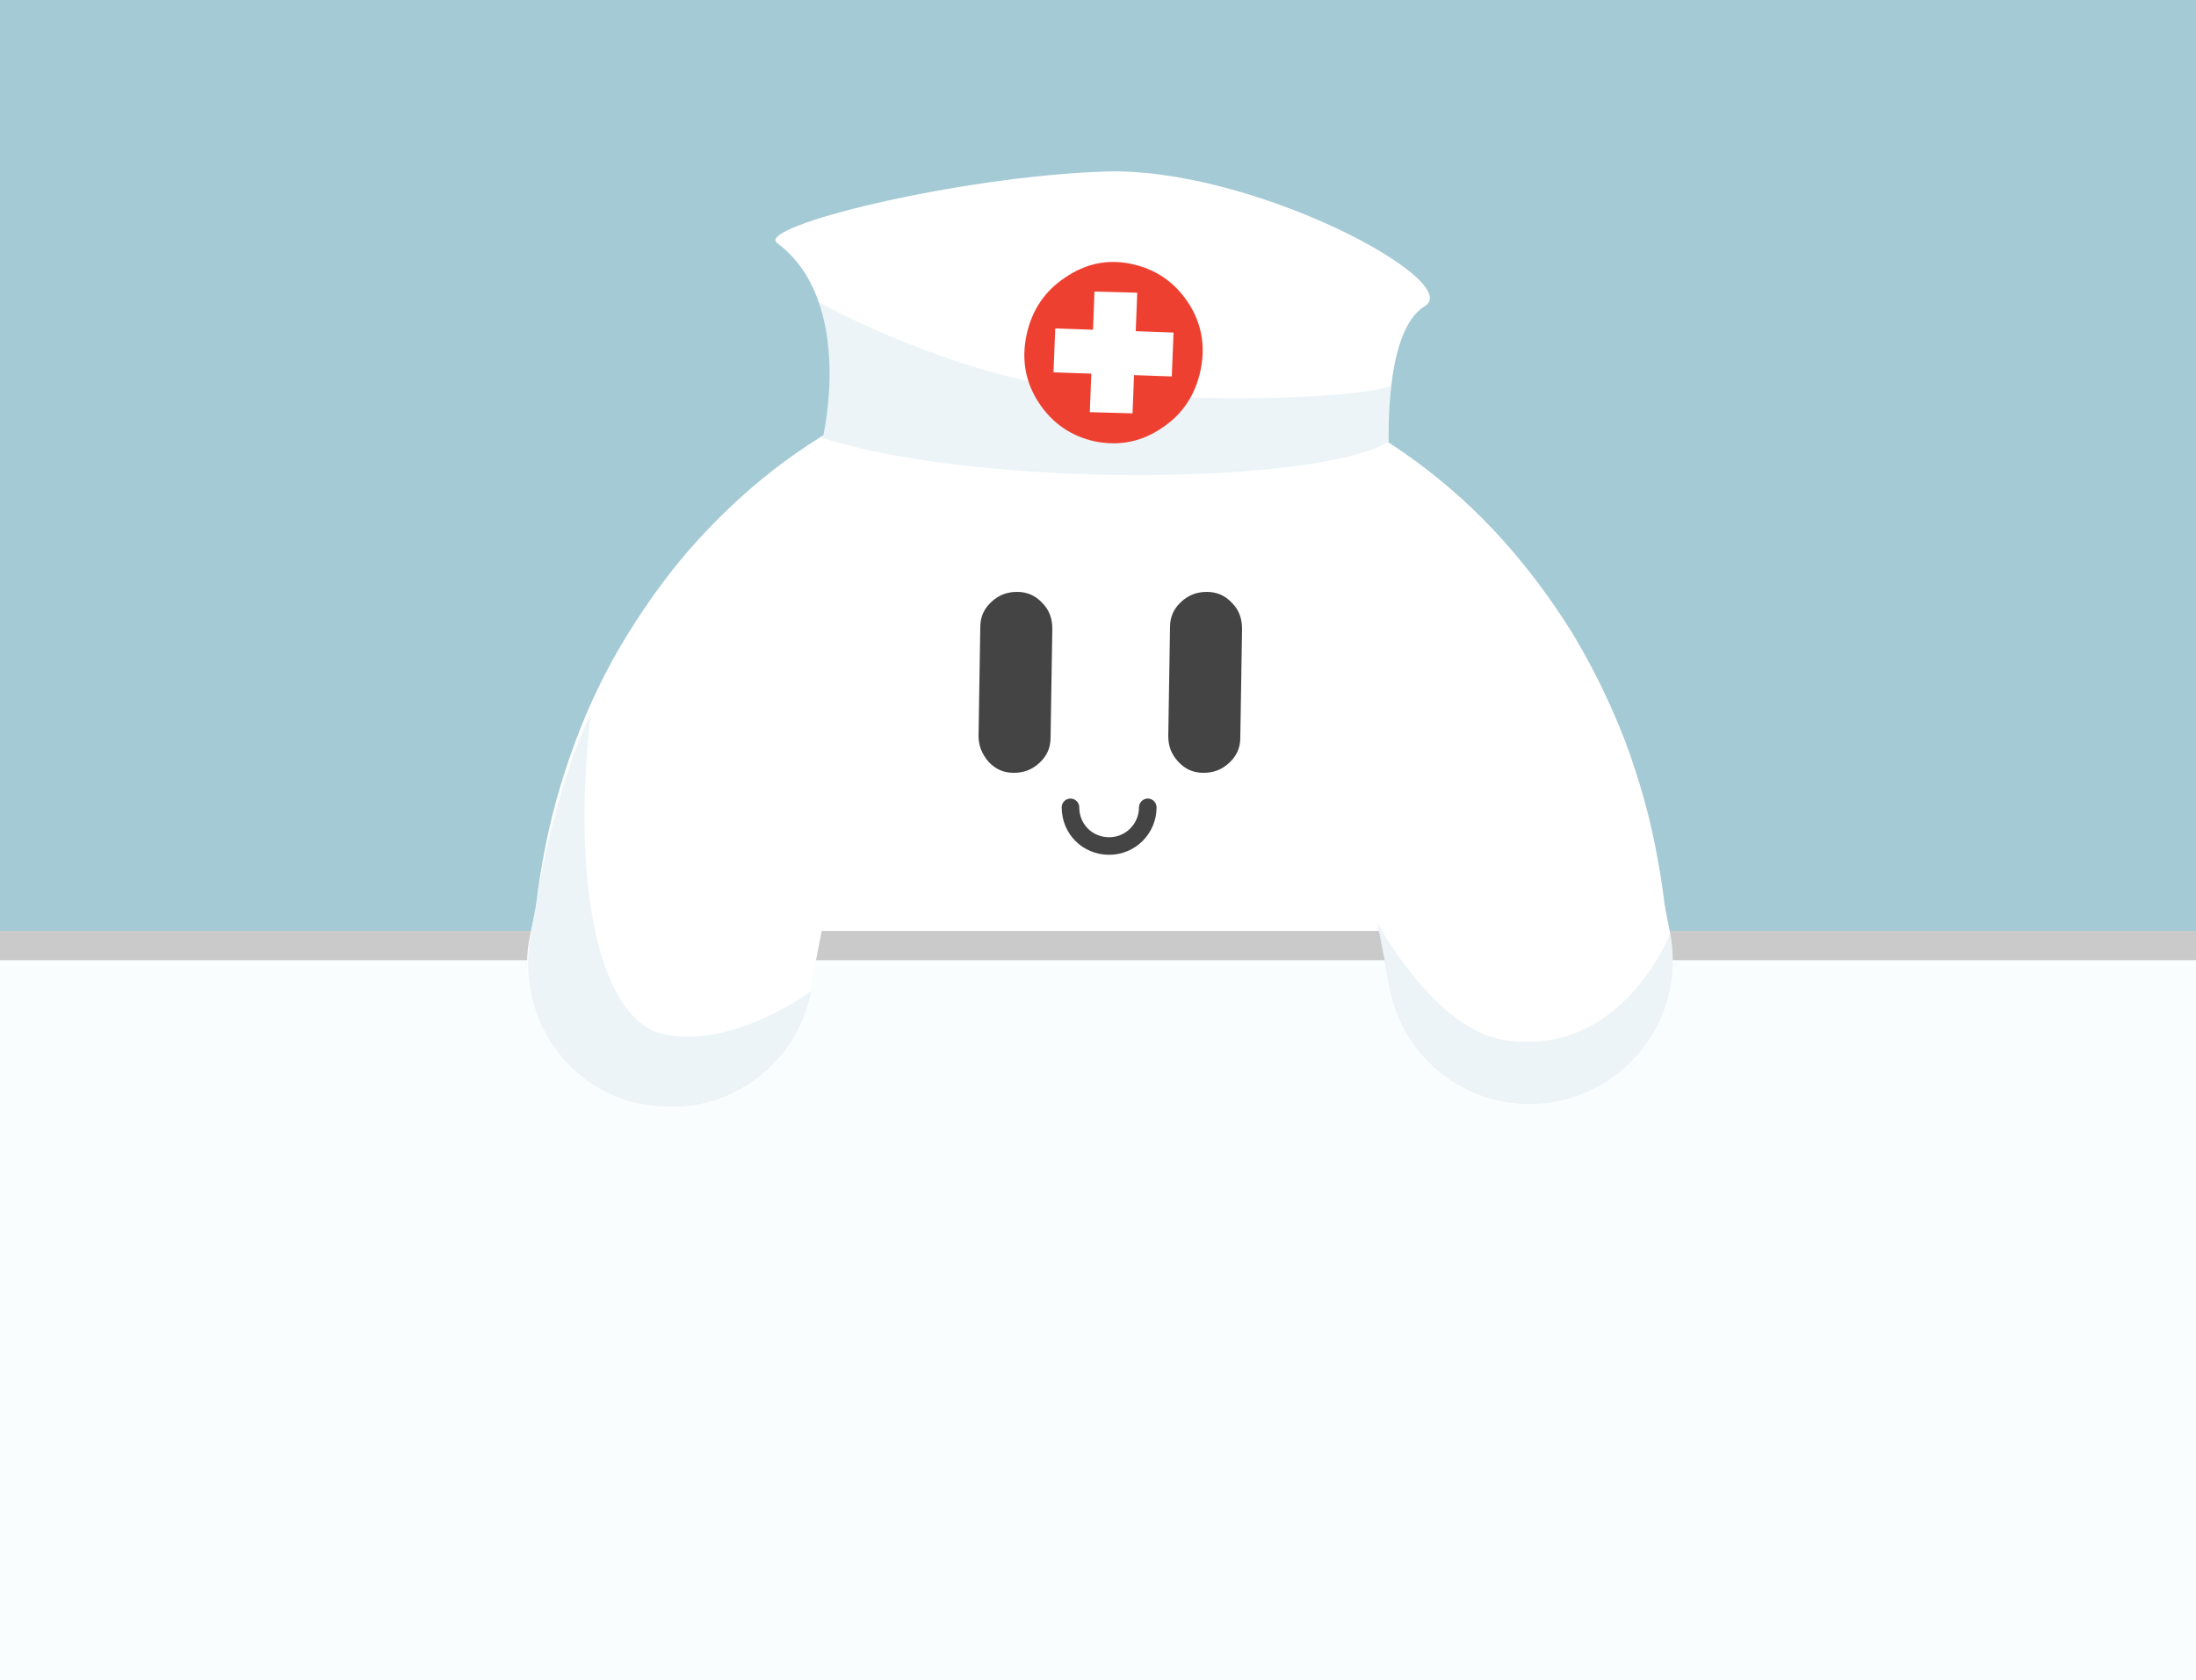 <?xml version="1.0" encoding="utf-8"?>
<!-- Generator: Adobe Illustrator 22.0.1, SVG Export Plug-In . SVG Version: 6.00 Build 0)  -->
<svg version="1.1" id="Layer_1" xmlns="http://www.w3.org/2000/svg" xmlns:xlink="http://www.w3.org/1999/xlink" x="0px" y="0px"
	 viewBox="0 0 375 287" style="enable-background:new 0 0 375 287;" xml:space="preserve">
<style type="text/css">
	.st0{fill:#FFFFFF;}
	.st1{clip-path:url(#SVGID_2_);fill:#A4CAD5;}
	.st2{clip-path:url(#SVGID_2_);fill:#FFFFFF;}
	.st3{opacity:0.8;clip-path:url(#SVGID_2_);enable-background:new    ;}
	.st4{clip-path:url(#SVGID_4_);fill:none;stroke:#C1C0C0;stroke-width:5;}
	.st5{opacity:0.2;clip-path:url(#SVGID_2_);enable-background:new    ;}
	.st6{clip-path:url(#SVGID_6_);fill:#E6F4F4;}
	.st7{clip-path:url(#SVGID_6_);fill:none;stroke:#C1C0C0;stroke-width:5;}
	.st8{clip-path:url(#SVGID_8_);fill:#A4CAD5;}
	.st9{clip-path:url(#SVGID_2_);fill:#EE4031;}
	.st10{clip-path:url(#SVGID_2_);fill:#444444;}
	.st11{clip-path:url(#SVGID_2_);fill:none;stroke:#444444;stroke-width:3;stroke-linecap:round;stroke-miterlimit:10;}
	.st12{clip-path:url(#SVGID_10_);fill:#A4CAD5;}
	.st13{clip-path:url(#SVGID_12_);fill:#A4CAD5;}
</style>
<rect class="st0" width="375" height="287"/>
<g>
	<defs>
		<rect id="SVGID_1_" width="375" height="287"/>
	</defs>
	<clipPath id="SVGID_2_">
		<use xlink:href="#SVGID_1_"  style="overflow:visible;"/>
	</clipPath>
	<rect class="st1" width="375" height="159"/>
	<path class="st2" d="M285,167.8c0,7-0.6,14-1.9,20.9c-1.2,6.9-3.1,13.6-5.5,20.1c-2.4,6.5-5.4,12.7-9,18.5
		c-3.5,5.8-7.6,11.3-12.1,16.2c-4.5,5-9.4,9.4-14.7,13.3c-5.3,3.9-10.9,7.2-16.8,9.9c-5.9,2.7-11.9,4.7-18.2,6.1
		c-6.2,1.4-12.6,2.1-18.9,2.1s-12.7-0.7-18.9-2.1c-6.2-1.4-12.3-3.4-18.2-6.1c-5.9-2.7-11.5-6-16.8-9.9c-5.3-3.9-10.2-8.3-14.7-13.3
		c-4.5-5-8.5-10.4-12.1-16.2c-3.5-5.8-6.5-12-9-18.5c-2.4-6.5-4.3-13.2-5.5-20.1c-1.2-6.9-1.9-13.9-1.9-20.9s0.6-14,1.9-20.9
		c1.2-6.9,3.1-13.6,5.5-20.1c2.4-6.5,5.4-12.7,9-18.5s7.6-11.3,12.1-16.2s9.4-9.4,14.7-13.3c5.3-3.9,10.9-7.2,16.8-9.9
		c5.9-2.7,11.9-4.7,18.2-6.1c6.2-1.4,12.6-2.1,18.9-2.1s12.7,0.7,18.9,2.1c6.2,1.4,12.3,3.4,18.2,6.1c5.9,2.7,11.5,6,16.8,9.9
		c5.3,3.9,10.2,8.3,14.7,13.3c4.5,5,8.5,10.4,12.1,16.2c3.5,5.8,6.5,12,9,18.5c2.4,6.5,4.3,13.2,5.5,20.1
		C284.4,153.8,285,160.8,285,167.8z"/>
	<g class="st3">
		<g>
			<defs>
				<rect id="SVGID_3_" y="159" width="375" height="128"/>
			</defs>
			<clipPath id="SVGID_4_">
				<use xlink:href="#SVGID_3_"  style="overflow:visible;"/>
			</clipPath>
			<rect x="-2.5" y="161.5" class="st4" width="380" height="128"/>
		</g>
	</g>
	<g class="st5">
		<g>
			<defs>
				<rect id="SVGID_5_" y="159" width="375" height="128"/>
			</defs>
			<clipPath id="SVGID_6_">
				<use xlink:href="#SVGID_5_"  style="overflow:visible;"/>
			</clipPath>
			<rect x="-2.5" y="161.5" class="st6" width="380" height="128"/>
			<rect x="-2.5" y="161.5" class="st7" width="380" height="128"/>
		</g>
	</g>
	<path class="st2" d="M140.5,74.8c27.9,8.8,84.8,7.9,96.6,0.7c0.1,0.2-0.8-19,6.2-23.2s-29.5-23.9-54.8-23s-59.5,9.4-55.8,12.2
		C146.1,51.5,140.5,74.8,140.5,74.8z"/>
	<g class="st5">
		<g>
			<defs>
				<rect id="SVGID_7_" x="139" y="51" width="99" height="31"/>
			</defs>
			<clipPath id="SVGID_8_">
				<use xlink:href="#SVGID_7_"  style="overflow:visible;"/>
			</clipPath>
			<path class="st8" d="M139.8,51.6c3.7,10.6,0.6,23.2,0.6,23.2c27.9,8.8,84.8,7.9,96.6,0.7c0-3.2,0.1-6.4,0.5-9.6
				c-5.7,2.3-36.9,3.3-57.5,0C159.5,62.6,139.8,51.6,139.8,51.6z"/>
		</g>
	</g>
	<path class="st9" d="M193.3,45.1c4.1,0.9,7.3,3.1,9.6,6.6s3,7.4,2.1,11.6c-0.9,4.2-3.1,7.5-6.6,9.8c-3.5,2.4-7.3,3.1-11.4,2.3
		c-4.1-0.9-7.3-3.1-9.6-6.6s-3-7.4-2.1-11.6c0.9-4.2,3.1-7.5,6.6-9.8C185.4,45,189.2,44.2,193.3,45.1z"/>
	<polygon class="st2" points="193.4,70.6 186.1,70.4 186.9,49.8 194.2,50 	"/>
	<polygon class="st2" points="200.4,56.8 200.1,64.3 179.9,63.6 180.2,56.1 	"/>
	<path class="st10" d="M199.5,125.7l0.3-18.6c0-1.7,0.6-3.1,1.9-4.3s2.7-1.7,4.4-1.7s3.1,0.6,4.3,1.9c1.2,1.2,1.7,2.7,1.7,4.4
		l-0.3,18.6c0,1.7-0.6,3.1-1.9,4.3s-2.7,1.7-4.4,1.7s-3.1-0.6-4.3-1.9C200,128.8,199.5,127.4,199.5,125.7z"/>
	<path class="st10" d="M167.1,125.7l0.3-18.6c0-1.7,0.6-3.1,1.9-4.3s2.7-1.7,4.4-1.7s3.1,0.6,4.3,1.9c1.2,1.2,1.7,2.7,1.7,4.4
		l-0.3,18.6c0,1.7-0.6,3.1-1.9,4.3s-2.7,1.7-4.4,1.7s-3.1-0.6-4.3-1.9C167.7,128.8,167.1,127.4,167.1,125.7z"/>
	<path class="st11" d="M196,137.9c0,3.6-2.9,6.6-6.6,6.6s-6.6-2.9-6.6-6.6"/>
	<path class="st2" d="M237.4,168.8l-2.2-11.2c-0.6-3.2-0.6-6.3,0-9.5c0.6-3.2,1.9-6.1,3.7-8.8s4.1-4.9,6.7-6.7
		c2.7-1.8,5.6-3,8.8-3.6c3.2-0.6,6.3-0.6,9.5,0c3.2,0.6,6.1,1.9,8.8,3.7c2.7,1.8,4.9,4.1,6.7,6.7c1.8,2.7,3,5.6,3.6,8.8l2.2,11.2
		c0.6,3.2,0.6,6.3,0,9.5c-0.6,3.2-1.9,6.1-3.7,8.8c-1.8,2.7-4.1,4.9-6.7,6.7s-5.6,3-8.8,3.6c-3.2,0.6-6.3,0.6-9.5,0
		c-3.2-0.6-6.1-1.9-8.8-3.7c-2.7-1.8-4.9-4.1-6.7-6.7S238,172,237.4,168.8z"/>
	<g class="st5">
		<g>
			<defs>
				<rect id="SVGID_9_" x="235" y="157" width="51" height="32"/>
			</defs>
			<clipPath id="SVGID_10_">
				<use xlink:href="#SVGID_9_"  style="overflow:visible;"/>
			</clipPath>
			<path class="st12" d="M285.2,159.5c2.6,13.2-6.1,26-19.3,28.6c-13.2,2.6-26-6-28.6-19.3l-2.1-11.2c0,0,9.7,18.1,21.5,20
				C276.9,180.9,285.2,159.5,285.2,159.5z"/>
		</g>
	</g>
	<path class="st2" d="M140.5,158.1l-2.2,11.2c-0.6,3.2-1.8,6.1-3.6,8.8c-1.8,2.7-4,4.9-6.7,6.7c-2.7,1.8-5.6,3-8.8,3.7
		s-6.3,0.7-9.5,0c-3.2-0.6-6.1-1.8-8.8-3.6c-2.7-1.8-4.9-4-6.7-6.7c-1.8-2.7-3-5.6-3.7-8.8c-0.6-3.2-0.7-6.3,0-9.5l2.2-11.2
		c0.6-3.2,1.8-6.1,3.6-8.8c1.8-2.7,4-4.9,6.7-6.7c2.7-1.8,5.6-3,8.8-3.7c3.2-0.6,6.3-0.7,9.5,0c3.2,0.6,6.1,1.8,8.8,3.6
		s4.9,4,6.7,6.7c1.8,2.7,3,5.6,3.7,8.8C141.1,151.7,141.1,154.9,140.5,158.1z"/>
	<g class="st5">
		<g>
			<defs>
				<rect id="SVGID_11_" x="90" y="121" width="49" height="68"/>
			</defs>
			<clipPath id="SVGID_12_">
				<use xlink:href="#SVGID_11_"  style="overflow:visible;"/>
			</clipPath>
			<path class="st13" d="M100.9,121.9c0,0-6.6,12.2-10.3,38.1c-2.6,14.2,7,26.6,19.3,28.6c13.2,2.6,26-6,28.6-19.3
				c0,0-13.2,9.8-24.9,7.4C101.8,174.4,97.6,149.5,100.9,121.9z"/>
		</g>
	</g>
</g>
</svg>

